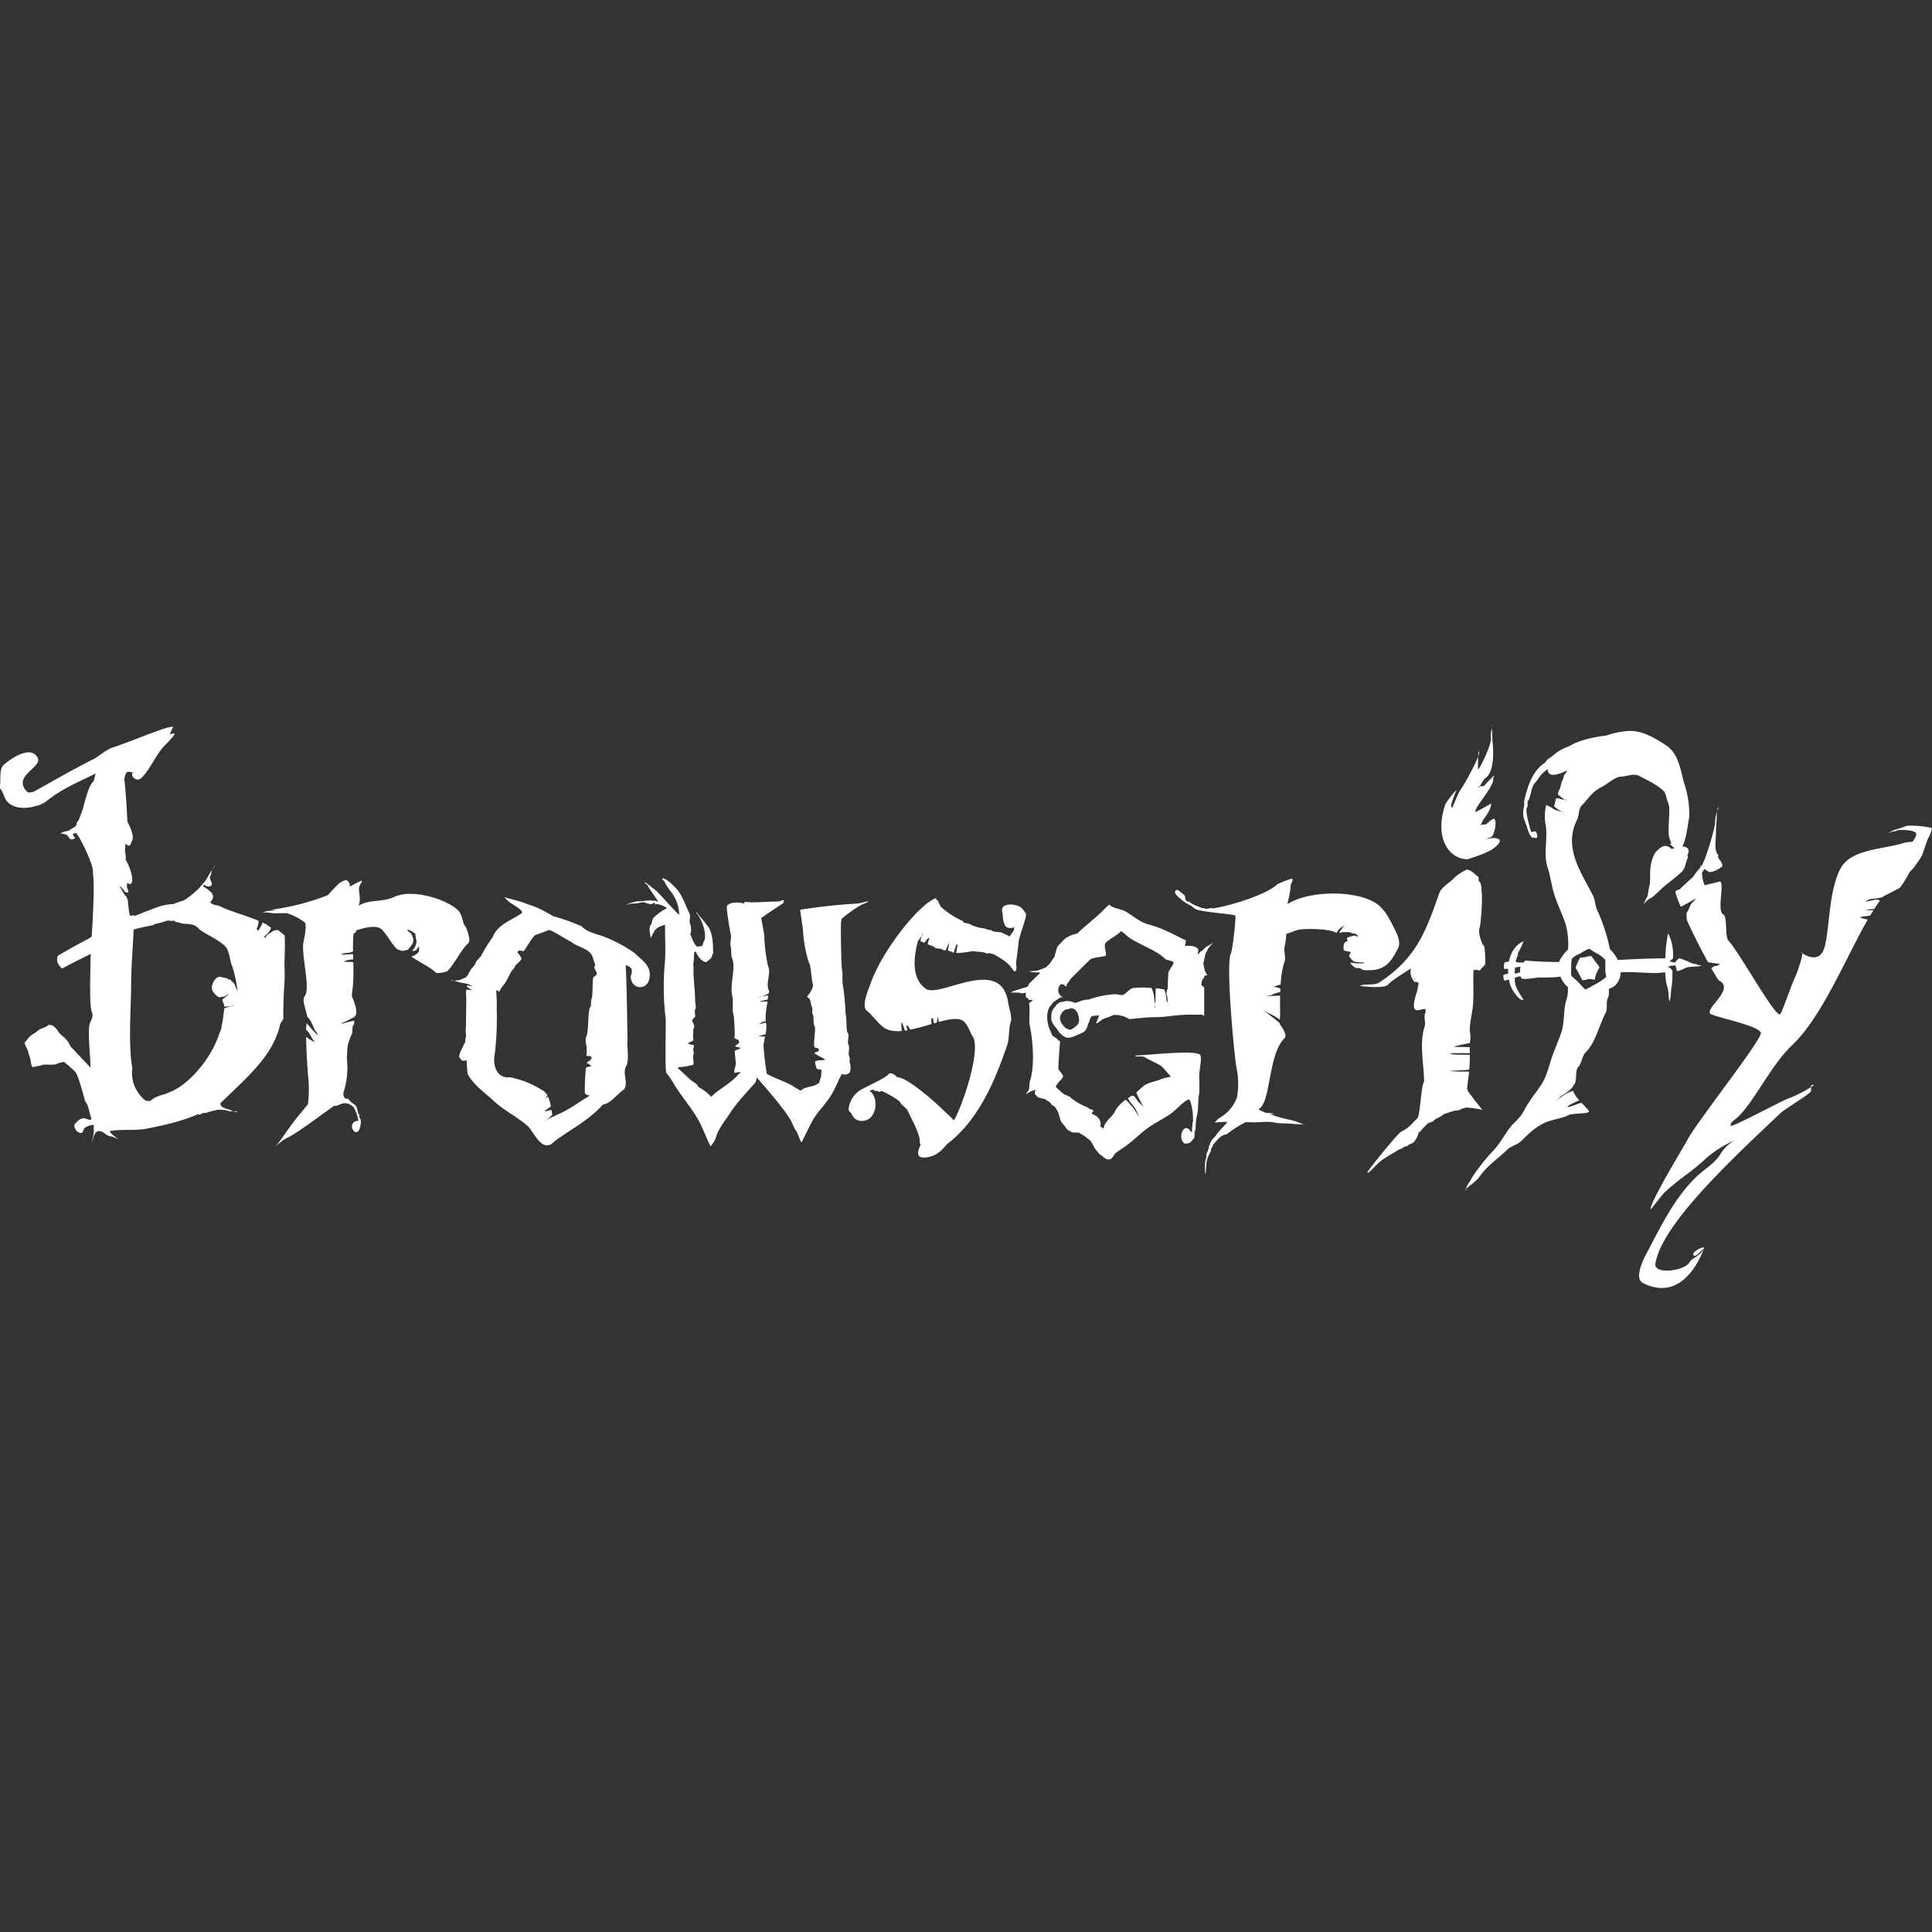 <svg viewBox="0 0 24 24" xmlns="http://www.w3.org/2000/svg">
  <rect x="0" y="0" width="24" height="24" fill="#333333" stroke="none"/>
  <path
    fill-rule="evenodd"
    clip-rule="evenodd"
    d="M5.09 11.104a.463.463 0 00-.198.04c-.123.06-.287.031-.409.092-.118.058-.178.138-.273.202.01-.034.022-.066.033-.1a.41.41 0 01-.038.045c-.014.013-.02.035-.022.061a.639.639 0 000 .087c.002.03.004.061.003.087a.097.097 0 01-.014.044c.207-.098.482-.203.571-.115.074.073.108.162.186.24.012.012.04.017.067.025a.1.1 0 00.041-.008c.007-.004.023 0 .028-.005.017-.016.023-.031.042-.05a.132.132 0 00.028-.074.155.155 0 00-.033-.082c-.006-.006-.041-.031-.041-.037 0-.027.094.04.097.042.006.006-.002.025.005.031.009.01-.002.025.005.037.021.043-.017.112-.038.133-.026.026.032.01.042 0 .01-.009.019-.028.028-.037v-.013c.008 0 .008.07 0 .078a.174.174 0 01-.09.055c.095.07.231.129.301.198.02.02.136-.006.149-.019.088-.087.152-.242.26-.348.034-.033-.027-.192-.037-.202-.041-.041-.033-.143-.093-.202-.107-.106-.379-.207-.6-.205z"
    fill="#fff"
  ></path>
  <path
    fill-rule="evenodd"
    clip-rule="evenodd"
    d="M4.29 10.934a.029.029 0 00-.014.008c-.002.002-.011-.003-.014 0-.014.014-.038.02-.056.036-.047.047-.088.094-.136.143a3.05 3.05 0 01-.7.18l.06.009c-.042.004-.108.002-.129.012a.325.325 0 01-.043.013h.052c.033 0 .067.01.098.01l.153-.002a.73.73 0 01.224.115c.032.027-.007.208-.014.24-.035.152.093.584.012.681-.035.043.02.166.033.25.042.032.08.135.09.158.012.022.04.048.04.071 0 .004-.053-.052-.059-.058-.008-.008-.049-.061-.078-.088a.633.633 0 00-.006.08c.017.019.036.036.045.053a.35.35 0 00.059.091c.02.02-.041-.014-.053-.02-.007-.003-.028-.02-.051-.037.001.188.02.45.028.528.016.163-.007.317-.007.314 0-.004-.08.096-.133.16-.08.096-.174.245-.272.368a.571.571 0 01.148-.115c.12-.053.414-.28.589-.4.038.027.12-.096.24.024a.532.532 0 01.056.165c-.085 0-.1.083-.055.128.023.023.046.012.064-.012.019-.053.037-.123.004-.156-.005-.005.005-.027 0-.032-.03-.03-.017-.088-.053-.123-.012-.012-.064-.04-.077-.069l-.004-.002c-.01-.01-.03-.008-.045-.013-.01-.014-.033-.04-.012-.096a.988.988 0 00.037-.372c-.004-.034 0-.107.009-.191a.762.762 0 01.051-.14c.014-.027-.002-.088.02-.109.01-.011.01-.035.008-.058l-.16.04.01-.009c.007-.007.032-.013.045-.02.044-.021.084-.044.11-.056a.025.025 0 01.004-.007c.04-.04.005-.158-.035-.242a.286.286 0 01.002-.062c.018-.122.017-.246.014-.37l-.022-.002c-.004 0-.082-.004-.101-.001l.035-.018a.547.547 0 01.087-.014l-.002-.066c-.061.005-.154.012-.144.002.015-.015.102-.015.125-.026a.221.221 0 01.018-.007 2.18 2.18 0 01.007-.222l.025-.014a.096.096 0 00.01-.045 1.068 1.068 0 00-.011-.086.648.648 0 01-.01-.086c0-.027.004-.05.016-.064a.402.402 0 00.034-.047l.011-.05c.014-.059-.022-.145 0-.202.003-.009.032-.05.03-.058 0-.003-.003-.004-.007-.004-.024.004-.097.046-.146.073.011-.038-.025-.089-.055-.082zm-.052 1.785c-.005.005-.01.008-.01.003l.01-.003z"
    fill="#fff"
  ></path>
  <path
    fill-rule="evenodd"
    clip-rule="evenodd"
    d="M2.151 9.027a.543.543 0 00-.104.021c-.225.075-.433.167-.65.239-.082.027-.178.115-.241.146-.262.13-.496.27-.74.403-.034.009-.065.013-.077.001-.198-.195.19-.305.13-.422-.093-.182-.387.05-.428.091-.039.039-.037.126-.037.202 0 .015-.01.083 0 .092.043.043.041.114.093.165.09.09.256.083.37.039l.003.005a.774.774 0 00.091-.044c.211-.171.401-.244.65-.367.066-.032.343-.206.41-.238.087-.044.22-.067.352-.092a.183.183 0 01.094-.047c.028-.065.055-.13.084-.194zm.354 1.975c-.128.134-.266.224-.365.248l.008.004c-.087.02-.168.043-.213.087-.008.009-.043-.005-.055 0-.228.113-.547.082-.705.239-.098.096.642-.092.65-.092a.818.818 0 00.259-.055c.027-.014.099 0 .13 0 .208 0 .325.07.52.165.06.03.077.094.112.128.068.068.15.132.204.239.016.032-.008.158.019.184.168.166-.15.954-.26 1.064-.13.128-.276.254-.39.366-.05.05-.132.058-.186.11-.027.027-.105.016-.149.038-.148.073-.293.07-.446.147a.672.672 0 01-.22.031l-.198-.042c-.06.037.047-.031-.022.01-.02.012-.045.041-.074.041-.013 0-.089-.032-.098-.023-.01.009-.036.012-.047.023l-.042.04c-.038.039.015.12.07.12.026 0 .03-.048.042-.06a.196.196 0 01.12-.04c.002 0-.004.006-.004.008v.046a.457.457 0 01-.01.101c-.006.012-.002.03-.008.041-.003.005-.01.014-.005.014.017 0 .014-.133.088-.133.048 0 .072.036.111.055.02.01.046.01.066.019.012.006.025.008.037.014l.023.014c0-.015-.08-.05-.105-.101.149-.03.312-.002.463-.032.248-.049.478-.101.711-.214a.034.034 0 00.008.02c.006.006.054-.019.06-.022a.42.42 0 01.247 0s.025 0 .048.002a.187.187 0 01-.034-.016c-.007-.006-.087-.02-.112-.046a.071.071 0 01-.016-.038c.455-.446.886-.765.74-1.484-.039-.194-.075-.404-.186-.569-.184-.272-.552-.217-.678-.322-.025-.005-.051-.01-.061-.023h-.004l.002-.002a.022.022 0 01-.002-.01c0-.086.248-.137-.043-.294zm.394 2.803c.02.008.043.014.05.008.004-.005-.023-.007-.05-.008z"
    fill="#fff"
  ></path>
  <path
    fill-rule="evenodd"
    clip-rule="evenodd"
    d="M2.156 9.112c-.03-.002-.105.043-.134.043-.102 0-.741.317-.8.376-.033.032-.046.161-.066.181-.058.057-.09.204-.128.341-.025.062-.042.132-.07.159-.009.01-.004.037-.012.045-.025.024-.068.041-.086.059-.006.006-.056.011-.072.02a.448.448 0 01-.042.017.223.223 0 01.049.008c.01.005.03.004.039.013.012.012.03.052.046.052.125 0-.043-.07.066-.077.042.043.172.304.203.433v.004c.003.014.004.03.006.045 0 .03.003.056.006.08.015.322-.037.858-.037 1.047 0 .126-.018.55.02.623.016.033-.007.086-.02.11-.065.13.056.7-.03.818.016.023.029.05.049.07.008.008.076.258.113.393.16-.002.323 0 .412-.043.094-.047.205-.075.289-.117.018-.009.098-.047.142-.062-.06-.008-.198-.055-.208-.055a.28.28 0 01-.09-.018l.01-.003a.434.434 0 01-.167-.405c-.054-.3-.015-.766-.015-1.03 0-.281.033-.575.037-.872-.023.007-.045.012-.05.006-.014-.013-.02-.125-.029-.194-.01-.021-.016-.038-.018-.04a.355.355 0 01-.059-.09c-.001-.004-.025-.04-.02-.04.013 0 .056.062.066.072a.02.02 0 00.008.005h.001a.083.083 0 00.024.002c.018-.018-.013-.06-.013-.065 0-.015.002-.035.004-.057.02.015.037.023.048.011.05-.048-.04-.266-.065-.292-.004-.004 0-.032 0-.039a.26.26 0 00-.01-.062c0-.039.003-.076.008-.107.01.011.021.023.028.027.03.015.044-.048.053-.065.023-.047-.013-.142-.06-.233a9.81 9.81 0 00-.037-.533v-.001c.006-.029.013-.059.03-.076.02-.019.053 0 .08 0-.047.029.035.133.105.065.11-.11.183-.298.289-.403.01-.01.13-.131.118-.142a.016.016 0 00-.01-.004zM2.1 13.75c.016.003.028.002.028-.003s-.011-.002-.028.003zM.746 10.353c-.002 0-.004 0-.004.002l.004-.002z"
    fill="#fff"
  ></path>
  <path
    fill-rule="evenodd"
    clip-rule="evenodd"
    d="M.614 12.728c-.01.002-.036.024-.043.027-.034.016-.08.027-.105.051-.028.029-.066.04-.098.072-.022.021-.037.05-.06.071-.008.008.027.078.033.091.014.026.013.058.027.084.012.025.018.116.033.13.013.014.006 0 .013-.006.003-.003.012.014.02.006.016-.016.053-.007.078-.02.045-.022.149.005.197-.019a.316.316 0 01.087-.024l.006.005v.002l.013.01a1.363 1.363 0 01.118.105c.046.045.119.365.13.377.047.046.05.196.093.238.024.024.035.053.055.074.026.025.071.033.093.055.028.027.174-.144.196-.166.009-.009.022-.041.027-.045.015-.008.039-.004.046-.019.002-.003-.001-.006-.007-.007l-.234-.24c-.044 0-.088-.198-.13-.24-.125-.123-.214-.226-.32-.333-.02-.034-.035-.071-.068-.103-.03-.03-.076-.06-.098-.104-.005-.01-.063-.07-.082-.066l-.004.001-.003.004a.14.14 0 00-.01-.01l-.003-.001z"
    fill="#fff"
  ></path>
  <path
    fill-rule="evenodd"
    clip-rule="evenodd"
    d="M2.676 10.75c-.005.006-.019.022-.02.026l-.011.018.015-.018c.005-.005.012-.019.016-.027zm-.031.044c-.048.057-.075.136-.124.184-.038.037-.068.088-.046.11l.032-.022c-.009-.017.005-.035.014-.051.005-.01.018-.039.018-.028 0 .018.06.038.084.014.032-.032-.033-.073-.01-.12a.12.12 0 00.014-.045c0-.013.009-.028.018-.042zm-.296.378a.904.904 0 00-.194.058.73.73 0 00-.174.03c-.225.079-.433.176-.65.25-.082.03-.178.123-.241.156a8.4 8.4 0 00-.37.206.109.109 0 00.002.098c.016.03.033.05.052.061.115-.065.234-.12.372-.192.065-.034.343-.217.409-.251.087-.046.221-.07.352-.097.04-.04.097-.056.162-.056a.47.47 0 01.063.005c.016-.004.03-.005.035 0l.009.01c.03.006.059.013.089.023.067.006.146.003.19.05.077.079.25.137.342.232.058.06.055.182.092.26a1.75 1.75 0 01.063.303c-.012-.025-.034-.089-.046-.102l-.042-.043c-.008-.007-.022-.005-.032-.007a.01.01 0 00-.002-.005c-.015-.016-.033-.008-.05-.017-.006-.004-.016 0-.022-.003-.067-.035-.128.073-.128.133 0 .034.056.106.1.117.01-.01.047-.007.06-.013.017-.009.04-.028.052-.028.002 0-.025.02-.042.037l-.04.03c.002.01.005.02.01.026.003.002-.001.012 0 .014.012.012.016.03.017.049.023 0 .049-.005.064-.005.024 0 .05-.015.05-.01 0 .007-.06.016-.07.02l-.045.014-.006.055h-.002c-.004.06-.014.12-.028.177v.021l-.026.063c-.13.39-.461.69-.65.737l.008.005c-.086.021-.168.046-.212.092-.009.009-.044-.006-.055 0-.229.119-.548.086-.706.251-.098.102.642-.096.65-.096a.783.783 0 00.26-.059c.027-.014.098 0 .13 0a.73.73 0 01.331.078.136.136 0 01.055-.024c.018 0 .17-.044.233-.053-.02-.007-.043-.021-.046-.039-.079-.018-.145-.038-.183-.078l-.002-.002a.083.083 0 01-.016-.013c-.002-.002-.039.002-.039 0 0-.01.193-.16.223-.191.048-.05.096-.06.145-.11.082-.085.207-.202.289-.287.002.003.172-.137.183-.15a.742.742 0 01.1-.083l.001-.001a.407.407 0 01.07-.12.166.166 0 00.028-.047l-.002-.022c0-.113.004-.22.008-.326a1.94 1.94 0 00.006-.314c.002-.064.013-.357 0-.371-.02-.02-.046-.034-.066-.055-.007-.007-.018-.01-.031-.01-.023.006-.045.011-.048.015-.017.016-.045.025-.066.045-.015.015-.03.044-.052.065-.02.02-.033.04-.053.058 0 0-.02.033-.02.026 0-.002.018-.023.02-.026.015-.014.013-.051.027-.065.04-.04.1-.08.123-.144a.363.363 0 00-.108-.068c0 .007 0 .014-.002.018a.898.898 0 01-.079.13.087.087 0 00-.012.029l-.001.01c0 .002-.003.005-.006.008-.002.007-.004.01-.007.01-.005 0 .002-.004.007-.01a.229.229 0 00.007-.018c0-.018.004-.048.019-.062.004-.004-.003-.02 0-.026.009-.018.033-.089.026-.104l-.003-.008c-.153-.063-.367-.123-.463-.173-.041-.022-.093-.015-.119-.042-.051-.053-.213.032-.277-.05zM6.27 11.147c.048.08.222.137.215.194-.126.091-.304.14-.365.301a1.838 1.838 0 00-.143.232.632.632 0 01-.044.049c-.012.012-.025.04-.032.055a.237.237 0 01-.037.046c-.023.023-.046.087-.07.11l-.003.005-.071.032c-.023.011-.048.003-.07.014h-.008c.01.004.102.027.11.027a.237.237 0 01.097.029l.029.013a2.234 2.234 0 01-.076-.014l-.003.014c.015.015.037.028.05.04.002.002.02.002.02.005 0 .006-.013 0-.02 0a.725.725 0 01-.056-.006.517.517 0 000 .115l-.005.353c-.006.023-.003.05 0 .077v.05a.081.081 0 01-.008.021c-.004.01.004.024 0 .032l-.051.105c-.006.013-.036.076-.019.093.008.007.017.025.024.032.005.005.024.005.032.005.01 0 .02-.003.03-.006.003.056.007.113.013.17.073.139.213.232.325.337.133.123.299.2.431.32.083.097.18.334.322.181.203-.149.432-.264.603-.457.098-.013.174-.13.262-.188.061-.086-.03-.205.031-.295.035-.102.003-.218.012-.324-.005-.309-.008-.617-.022-.925.085.03.088.06.062.14.005.174.222.181.235.004.02-.144-.107-.21-.188-.295a1.783 1.783 0 00-.356-.193c-.102-.043-.221-.056-.304-.14a2.494 2.494 0 00-.349-.123c-.102-.06-.2-.115-.314-.147-.093-.04-.192-.06-.288-.088zm.558.406c.09.037.175.101.264.145.09.077.25.079.278.216a.9.9 0 01.025.08l-.008.008c-.017.017.026.065.026.091 0 .027-.026.032-.04.045-.017.018-.005.232-.025.273-.01.018-.001.085-.014.097-.036.037-.016.3-.052.37-.019.037.006.112.006.15v.064c0 .007-.007.018-.006.02.011.01.048.001.059.012.034.034-.057.073-.053.078.002.002.06.036.06.04 0 .002-.061.014-.066.019-.01.01-.025.312-.013.324a.088.088 0 00.061.023c-.135.081-.265.18-.41.24l-.003.001c-.028.018-.068.03-.092.042-.014.006-.053.037-.061.037-.002 0 .022-.013.033-.024.006-.006.04-.031.064-.057a1.068 1.068 0 01-.01-.058c-.035.003-.082.023-.082.015s.048-.04.074-.058a.468.468 0 00-.035-.122c-.013.006-.027.012-.04.023a.355.355 0 01.029-.031l.005-.005a.174.174 0 00-.078-.075 1.133 1.133 0 00-.39-.154c-.163.019-.217-.147-.188-.29.024-.191.03-.384.024-.577.006-.07-.006-.145-.004-.215.005.003.018.005.023.009l.009.014s.041-.07.046-.074c.064-.064.078-.16.14-.22.011-.011.012-.03.023-.041.018-.018.07-.06.07-.078 0-.016-.03-.057-.049-.079l.014-.023h.002c.021 0 .038 0 .056.01.007.003.076-.11.092-.134l.047-.063c.055-.023.113-.04.165-.063l.024-.005zm-1.214.623c-.004 0-.008.001-.01.004-.005.004.026.001.036.005-.008-.003-.018-.008-.026-.008zm1.154 1.472c-.002.003-.01.018-.013.018l.013-.018z"
    fill="#fff"
  ></path>
  <path
    fill-rule="evenodd"
    clip-rule="evenodd"
    d="M8.236 10.908a.08.08 0 01-.011.013l.009.01c.006.007.026.02.026.033 0 .008.061.1.072.11a.487.487 0 01.106.288l-.03-.023c0-.002-.002-.004-.003-.005-.084-.083-.171-.188-.256-.272-.015-.015-.04-.027-.06-.046a.854.854 0 00-.078-.058c-.016.015.04.03.04.052 0 .01.127.185.124.188-.008.008-.019-.006-.02-.007l-.029-.001c-.003-.001-.007-.002-.009 0h-.015c-.009-.002-.017-.005-.026-.005-.027 0-.054.004-.083.008h-.025l.01.002a.407.407 0 01-.046.003h-.01.003l.009-.003-.035.003-.006.005a.195.195 0 00-.057.014.099.099 0 00-.022.007l-.04.02c0-.002.033-.01.07-.02a.44.44 0 00.12-.013c.039-.02.103.04.145.013a.044.044 0 00.01-.01l.02.006a.027.027 0 00-.004.01c0 .011.022 0 .033 0 .008 0 .025.01.032.008a.416.416 0 01.088.043l-.006.003-.003-.001v.002a.668.668 0 00-.16.116c-.021.021-.019.074-.036.091-.031.03 0 .141 0 .161l.047-.088c.017-.034.072-.063.132-.077-.003.157.01.318-.003.472-.02.226-.019.467.01.69.006.054-.013.655.01.68a.834.834 0 01.082.118c.114.195.27.351.363.563l.074.17c.003.006.026.049.029.06.007-.011.05-.058.064-.103.035-.122.11-.206.176-.308.091-.14.224-.277.307-.372.018-.02.022-.046.028-.072.094.11.192.219.284.336.01.017.025.035.04.053l.002.001c.028.038.056.078.082.118.032.049.05.12.084.159.014.016.05.138.064.138.002 0 .109-.232.159-.309.065-.1.153-.182.213-.286.052-.088.09-.189.128-.255.03.014.068.01.094-.015.017-.018.018-.095.006-.117-.011-.024.006-.054-.006-.078-.023-.045.01-.11-.013-.156-.015-.028.013-.123-.007-.143-.025-.024-.009-.176-.028-.24l-.002-.057-.001-.007a2.491 2.491 0 00-.031-.292c-.011-.063.003-.129-.01-.19-.01-.042-.02-.571-.01-.606a.508.508 0 00.007-.028c.084-.072.192-.146.254-.177.014-.006.074-.027.074-.036 0-.011-.094.027-.167.027a7.355 7.355 0 00-.678.075c-.003.004.037.244.037.276 0 .087.042.31.074.383.028.063.025.19.047.266.002.008 0 .023-.002.038a.333.333 0 01-.07.114c-.002.003.025.025.027.026.018.019.018.076.033.104.013.026-.005.08.013.097.01.01.003.127.02.143.02.02-.02.222 0 .26.007.015.041.004.052.026.007.013-.015.024-.007.032h-.02c-.001.002-.032.013-.026.02.013.012.132.07.132.077 0 .01-.113.003-.125.026a.284.284 0 00.02.085c.01.01.035.01.064.016-.009.017-.006.077-.012.094a.986.986 0 00-.02.066.242.242 0 01-.07.038c-.052.015-.125.022-.158.06-.005.005-.09-.051-.105-.06-.102-.057-.216-.092-.314-.146l-.005-.004a4.508 4.508 0 01-.041-.35 2.23 2.23 0 01.02-.113.366.366 0 01-.023.002l-.053-.005c-.002.002-.003.002-.003 0h.003l.006-.004c.015-.007.035-.006.05-.014.007-.003.017-.002.025-.002l.004-.021c.007-.031.007-.065.008-.098a.151.151 0 01-.007-.03.455.455 0 00-.052.014c-.006.002-.015 0-.023-.001-.006.005-.014.01-.014.005 0-.006.006-.006.014-.005l.004-.004a.17.17 0 01.068-.025.85.85 0 01.015-.19h-.008l.009-.008.007-.05c-.028.004-.063.003-.086.003l-.005-.002a.031.031 0 01.005-.003c.012-.006.03-.003.042-.01a.25.25 0 01.047-.01.547.547 0 00.004-.052l-.073.011c-.02.008-.041.013-.039.01a.13.13 0 01.039-.01l.008-.003c.02-.01.051-.018.07-.03.006-.012.012-.024.005-.04-.043-.082.032-.22-.01-.302a2.038 2.038 0 01-.046-.358c0-.054-.042-.234-.037-.238.016-.016.186-.13.269-.183.007-.016.012-.031.009-.035-.003-.003-.007-.004-.013-.004-.017.002-.042.016-.052.016-.112 0-.228.01-.344.01-.013 0-.075-.01-.083 0l.001.015c-.128-.03-.2-.001-.215.035-.01.022.037.306.047.34.014.048-.014.112 0 .16.011.04.002.111.018.148.048.11-.03.322 0 .46.02.09-.006.167.019.251l.002.01c.006.068.011.167.011.198v.052c0 .007-.011.008-.007.013.015.014.039.02.056.031l.008.029c-.015.02-.054.04-.05.044.012.012.037.013.057.017l.002.016c-.025.008-.066.02-.066.031 0 .02.018.165.013.17a.489.489 0 00-.02.09c0 .017.035 0 .053 0 .006 0 .02 0 .032.002a.24.24 0 00-.038.032c-.079.09-.184.15-.282.225-.01.008-.05.048-.053.045a.542.542 0 00-.144-.113c-.019-.01-.028-.041-.046-.052-.078-.044-.141-.122-.213-.18a.138.138 0 01-.009-.017l.02-.005a.837.837 0 00.168-.028c.021-.02-.009-.099.007-.13.01-.02-.01-.057 0-.077.003-.007.008-.04 0-.04a.245.245 0 01-.072-.019c-.003-.003.08-.039.072-.039-.005 0-.009-.14.006-.155.013-.013-.015-.074-.02-.078-.016-.016.03-.055.034-.059.006-.006-.014-.083.006-.103.008-.008-.006-.079-.006-.098 0-.125-.02-.25-.02-.363v-.068c-.008-.025.006-.07.006-.088 0-.024-.003-.074.007-.084.003-.003.01-.005.016-.005a.33.33 0 00.056.09c.005.004.059.058.086.032.015-.016.032-.026.046-.04.01-.01.015-.047.026-.057.004-.004 0-.033 0-.04 0-.109-.012-.251-.079-.317l-.002-.002-.001-.002c-.033-.053-.085-.098-.113-.143a.078.078 0 00-.008-.011c-.001.006-.003.012 0 .015.054.054.135.257.091.344-.027.053-.002.065-.066.065-.007 0-.016.009-.026 0-.039-.039-.056-.098-.081-.154l.002-.002c.015-.014.011-.095 0-.117-.023-.046.012-.094-.013-.142-.05-.099-.088-.23-.17-.312-.038-.037-.082-.086-.132-.11a.71.71 0 00-.024-.01zm-.302.287l.032-.001a.17.17 0 00-.014-.001.071.071 0 00-.018.002zM9.44 12.44h.002c-.002.002-.003.004-.003.002v-.002zm-.614 1.803v-.001zM11.635 11.154c-.205.06-.68.653-.824 1.074-.017.05-.117.271-.043.327.063.047.131.15.205.205.06.045.14.055.23.047-.005-.047-.011-.104 0-.104.006 0 .022.053.039.1l.032-.005c-.01-.026-.017-.052-.006-.063.003-.003.022.026.04.056.088-.018.177-.044.263-.07-.002-.038-.005-.077.012-.077.01 0 .014.048.018.069l.036-.011c.004-.019.011-.077.012-.077.004 0-.002.009 0 .013.007.014.01.036.012.057.132-.036.245-.056.305-.012.055.041.09.152.115.188.12.173-.153.943-.237 1.053-.025.033-.169.276-.203.329.024-.01.075-.007.099-.024.11-.074.23-.198.31-.303.211-.275.344-.599.46-.938.033-.093.015-.204.047-.298.018-.052-.024-.173-.032-.229-.085-.608-.857-.051-1.028-.18-.242-.18-.101-.59-.025-.813.04-.115.065-.152.163-.314zm.006 3.099c-.01.004-.015.01-.014.021l.014-.021z"
    fill="#fff"
  ></path>
  <path
    fill-rule="evenodd"
    clip-rule="evenodd"
    d="M11.073 13.376c-.002 0-.004 0-.006.002-.075.036-.136.13-.21.165-.03.014.08.006.104.014.035.012.205.103.224.14.016.035.07.062.088.096l.07.142c.02.04.071.15.08.211.003.024.001.052.009.067a.013.013 0 00.006.007c-.034.069-.078.178.074.157.182-.024.258-.182.344-.294.011-.015-.012-.028-.014-.03a.058.058 0 01-.012-.013c.034-.013.077-.033.065-.057-.034-.068-.133-.148-.191-.206-.06-.06-.475-.438-.575-.39-.013.007-.04-.011-.056-.011z"
    fill="#fff"
  ></path>
  <path
    fill-rule="evenodd"
    clip-rule="evenodd"
    d="M11.055 13.333c-.005 0-.01.002-.012.005-.043.056-.199.117-.302.176l-.004.003a.31.31 0 00-.195.26c-.002.027.033.05.037.06.023.055.063.084.114.087.2.014.237-.288.107-.375.038-.013.076-.02.095-.005.002.002.03.032.043.015.028-.036.266-.083.279-.1.008-.01-.104-.111-.12-.117-.004-.001-.026-.01-.042-.01zM11.632 11.175c-.05-.005-.197.21-.224.254l-.018.132c-.045.024-.084.012-.125.013-.005 0 .066.052.074.06a.308.308 0 00.076.049.104.104 0 01.03-.05c.007-.007.009-.04.02-.04.004 0-.033.059-.03.099l.047.02c.02-.02.04-.06.062-.06.008 0-.018.045-.02.078.027.01.053.02.076.031l.002.001a.019.019 0 00.003.004c.025.025.082.01.104.031.007.008.026.007.043.007a.1.1 0 01.008-.029c.01-.019.02-.04.02-.058l.002-.005c0-.005 0-.008.005-.008l-.005.008c.001.01.009.029.005.037a.16.16 0 00-.01.058.024.024 0 01.01.005c.007.008.027.003.035.011.006.006.014.01.025.012.013-.044.031-.105.045-.105.009 0-.007.056-.015.108.055.003.138-.012.215-.023.053.012.114.005.159.027.014.007.037-.006.05 0a.154.154 0 00.038.01c.076.04.144.082.202.139.004.004.057.081.066.077.037-.018.01-.106.01-.139 0-.029.005-.062-.014-.08a.129.129 0 00-.033-.023.104.104 0 01.006-.034 1.32 1.32 0 00.037-.117c-.006-.006-.02-.005-.025-.01-.033-.033-.09-.052-.14-.077-.035-.017-.106-.005-.13-.03-.005-.005-.022-.006-.041-.007a.227.227 0 00-.067-.02.465.465 0 01-.15-.045c-.014-.014-.083-.02-.088-.025-.005-.005-.008-.013-.012-.02a1.003 1.003 0 01-.266-.171c-.023-.021-.032-.071-.053-.09a.015.015 0 00-.009-.005z"
    fill="#fff"
  ></path>
  <path
    fill-rule="evenodd"
    clip-rule="evenodd"
    d="M12.393 11.707c-.001.015-.019.044-.003.045.015.001-.001-.06.003-.045.013.048.004.072.011.101.005.019.039.03.044.049.003.01.038.015.044.025.02.031.096.076.104.108.002.007.01.025.013.019.012-.02.04-.248.043-.295.005-.079.104-.32.093-.36-.005-.018-.024-.035-.038-.057-.051-.078-.289-.093-.257.029.013.048 0 .117.04.176.031.048.13.017.115.008-.01-.005-.01.021-.007.031.003.012-.035.06-.042.071-.027.047-.044.105-.053.11-.012.008-.033.03-.021.036l-.09-.051zM13.782 11.24c-.014 0-.07.06-.091.081-.1.098-.21.18-.31.276a.39.39 0 00-.153.065c-.027.026-.055.058-.084.087-.02.02-.04.135-.051.147-.018.018-.038.06-.06.082l-.042.04c-.003 0-.006.003-.01.004-.04.013-.087.039-.128.039l-.075.006c0 .003.031.004.036.006.014.008.07.003.11.01l-.137.134a.135.135 0 00-.017.036.171.171 0 01-.041.015s-.112.034-.115.036a.011.011 0 01-.007 0c-.015.006-.026.013-.04.02-.003.001-.012-.002-.012.002 0 .005.058.004.065.004.023 0 .05 0 .07.01a.5.5 0 00.055-.008.113.113 0 000 .05c.01.018.022.024.037.023a.092.092 0 00-.007.011v.005c.005.002.027 0 .032 0h.027c.002 0 .006-.003.006 0 0 .002-.008.001-.01.003-.012.013-.03.024-.047.038.018.092-.007.194.011.285.038.189.062.498 0 .682-.008.024-.004.106-.021.123 0 0-.03.032-.021.04.018-.02.096-.059.12-.05-.015.01-.024.024-.015.04 0 .002-.002.008 0 .01.014.014.022.03.046.042.013.006.08.017.088.025.016.017.04.023.06.043l.012.02c.012.01.038.018.046.035.008.014.023.034.033.055.015.029.028.115.05.136.027.027.05.066.072.088.011.011.035.015.046.026.008.008.056.007.094.008.018.016.052.031.07.044.02.012.035.03.056.043.024.016.054.078.067.103.003.006.061.078.062.078.015.008.03.019.042.03.01.01.056.044.076.034.008-.004.024-.004.028-.009a.346.346 0 00.047-.063c.027-.024.074-.053.106-.075.103-.068.192-.163.289-.235.088-.064.187-.112.278-.172.078-.051.156-.149.227-.184l.017-.007a.138.138 0 01.016.017.75.75 0 01.035.226c0 .011.003.032-.003.038-.007.006.002.027-.004.033-.005.005.002.021-.003.026-.004.004 0 .062-.007.068-.008.008-.045-.089-.098-.036-.04.04-.043.126 0 .169.014.014.026.006.043.006.046 0 .068-.051.088-.071.006-.006-.002-.026.003-.032.007-.007-.006-.033 0-.04.012-.01.014-.051.014-.07 0-.025.006-.11.016-.13a.044.044 0 00.003-.023c.002 0 .01-.048.01-.055 0-.052.006-.108.007-.163.017-.033.008-.23.008-.252 0-.076.04-.236.01-.265-.066-.064-.657.006-.808.01l.012.011h.074c.005 0 .015.001.028.004h.001c.044.033.193.095.218.12.04.039.07.082.105.116a.03.03 0 01.007.01c0 .001 0 .002-.002.002a.71.71 0 00-.117.029c-.047.023-.124.034-.185.064-.04.02-.085.068-.124.103.028.073.09.182.093.182 0 0-.033-.034-.066-.065-.017-.018-.039-.062-.059-.072a.154.154 0 00-.022-.007.516.516 0 00-.051.033.376.376 0 01.008.013c.024.047.066.08.092.13.047.093.06.116-.013.007-.014-.02-.02-.034-.04-.052-.016-.016-.029-.036-.046-.052l-.028-.028a.458.458 0 00-.12.12.394.394 0 01-.061.092.393.393 0 00-.083.105.062.062 0 00-.006.029l-.011.01-.035-.025c-.001-.003-.002-.007 0-.011.012-.023-.004-.072-.018-.085-.002-.003-.01-.008-.011-.012-.014-.026-.06-.035-.077-.053-.003-.002.014-.021.016-.025a.07.07 0 01.007-.012.24.24 0 01-.03-.013c-.004-.002-.01-.001-.014-.002-.013-.005-.019-.016-.03-.021-.018-.01-.038-.016-.056-.025a.667.667 0 01-.163-.106c-.006-.006-.022-.008-.027-.014a.138.138 0 00-.04-.015 1.347 1.347 0 01-.11-.096l.006-.015c.022-.044.064-.072.084-.11.009-.018-.04-.066-.056-.096-.006-.012 0-.042 0-.055 0-.03.014-.248.021-.29-.013-.002-.032-.023-.04-.031-.016-.016-.038-.023-.056-.042-.01-.01-.014-.033-.023-.05-.06-.118-.056-.274.01-.33l.006-.01c.016-.033.06-.047.082-.069.004-.004.018-.005.023-.01.009-.008.047-.003.046-.003-.035 0-.072-.048-.072-.084 0-.037.01-.058.032-.081.018.001.035.003.04.009.002.001.024.023.028.019.006-.006.003-.026.01-.033.017-.017.037-.055.055-.073l.232-.23c.025-.023.18-.035.191-.045.021-.021-.034-.127.004-.165.042-.042.128-.081.186-.138l.004-.003a.346.346 0 01.051.04c.111.11.37.18.495.304.022.022.078.017.103.042.011.01-.05.099-.062.122a2.382 2.382 0 00-.008.21H14.5c-.007.03-.014.063-.008.074.014.029.013.064.013.097-.007-.01-.014-.021-.014-.032a.382.382 0 00-.03-.136.13.13 0 01-.04-.003.39.39 0 00-.062-.008c-.005.014-.002.132-.01.201.002.014.003.027-.002.037 0 0-.014.021-.006.006a.15.15 0 00.009-.043c-.003-.02-.01-.041-.01-.054a.424.424 0 00-.035-.151 1.077 1.077 0 00-.242.003c-.044.022-.071.063-.112.083-.017.008-.073-.009-.096-.009a1.18 1.18 0 00-.336.069c-.056-.008-.118.03-.162.04a.283.283 0 00-.101-.024.108.108 0 00-.045.01c-.026 0-.049.004-.059.014-.007.007-.024.018-.03.023a.039.039 0 00-.006.012l.002.003a.157.157 0 00-.048.064.283.283 0 00-.01.091c0 .057.046.096.075.138a.257.257 0 00.102.096c.03.015.097-.006.12-.018.029-.014.061-.026.093-.041.042-.021.055-.066.067-.107.015-.022.024-.07.027-.072l.02-.026c.042-.005.077-.008.09-.008-.015.046-.04.095-.037.098.006.006.06-.036.065-.04.02-.02.093-.035.13-.055a.059.059 0 00.016-.005c.012-.006.03-.003.043-.003h.023l.072.018.064.033c.12-.012.237-.025.33-.025.134 0 .257-.03.393-.03h.175c.011 0 .031.02.031.01v-.348l-.024-.022c-.014-.006-.01-.003-.01-.022 0-.037.015-.06.034-.08v-.015a.048.048 0 01.009-.006c.008-.004.024-.005.03-.01.002-.002-.017-.02-.017-.026 0-.007-.01-.019-.013-.022a1.899 1.899 0 01-.02-.104c.015-.03.02-.118.04-.136.01-.012.015-.038.026-.049.015-.015.027-.034.042-.049.002 0 .013-.008.013-.01 0-.005-.05.027-.056.03a.245.245 0 00-.075.06.095.095 0 00-.025.016c-.001 0-.03.038-.032.037-.003-.003.01-.063 0-.073-.04-.04-.096-.037-.159-.037-.004 0 .007-.03.01-.067l-.031-.014c-.142-.07-.28-.146-.433-.184-.093-.023-.191-.101-.269-.152-.066-.044-.164-.041-.216-.092h-.001zm-.197 2.554h.002c0-.002 0-.001-.002 0zm.92-1.335a.16.16 0 01.006.01v.006c.004.007.006.014 0 .014v-.014a.072.072 0 01-.005-.016zm-1.197.066c.084-.003.122.161.077.205-.014.014-.079.072-.102.06-.015-.007-.037-.01-.05-.023-.037-.036-.087-.1-.056-.16.03-.06.063-.071.092-.069a.084.084 0 01.039-.013z"
    fill="#fff"
  ></path>
  <path
    fill-rule="evenodd"
    clip-rule="evenodd"
    d="M16.05 10.914a.984.984 0 00-.185.073c-.114.113-.533.255-.796.298h-.003c-.015-.015-.073.014-.102 0-.014-.007-.029-.002-.042-.008-.045-.023-.105-.035-.14-.07-.01-.01-.033-.005-.046-.018-.019-.019-.008-.053-.023-.068-.018-.018-.04-.032-.06-.051-.01-.01-.042-.024-.052-.004-.02.04.045.08.07.105.027.026.064.05.103.069.022.01.047.03.06.041a.027.027 0 00.012.007c.039.041.48.066.498.085.008.007 0 .062 0 .073 0 .05-.035.364-.055.404-.064.126.044 1.284.074 1.43.022.109.024.23.004.348a.469.469 0 01-.2.248c-.038.02-.067.058-.079.07.025-.006.126-.01.139-.01h.02a.476.476 0 01-.051.06.951.951 0 00-.106.128l-.029.028c-.015.015-.016.035-.028.046-.002.002.001.01 0 .013a1.29 1.29 0 00-.023.042.135.135 0 00.013-.015c-.01.027-.016.056-.03.084-.01.018-.004.045-.01.064-.017.049-.015.102-.015.157 0 .009.005.034.01.04l.003.002c-.007-.016.006-.12.006-.139a.37.37 0 01.046-.129c.013-.013.004-.044.02-.06.012-.012.012-.034.027-.05.044-.043.078-.106.16-.117a1.31 1.31 0 01.235-.15l.113.002c.072 0 .16-.014.23 0a.711.711 0 00.131.013c.014 0 .194.01.255.016a.355.355 0 01-.032-.01.658.658 0 00-.157-.052 2.06 2.06 0 01-.244-.069.167.167 0 00.057-.005.395.395 0 00-.095-.009.796.796 0 01-.066-.027l-.032-.018a.373.373 0 00.025-.023c.127-.126.1-.667.297-.862.042-.041-.048-.159-.055-.166-.003-.003-.005-.01-.005-.02-.052-.048-.204-.159-.204-.163 0-.003.027.02.053.032.051.026.112.053.144.085h.008l.004-.044c0-.074-.002-.162 0-.252-.036 0-.074.004-.097.004-.033 0-.066.007-.066.006 0-.01.04-.01.046-.013a.462.462 0 01.12-.043v-.04h-.002c-.023-.012-.037-.02-.065-.02-.038 0 .02-.019.07-.032.007-.104.022-.206.05-.289.018-.055-.015-.127 0-.183.043-.173 0-.356.036-.532.014-.07.038-.15.038-.22 0-.031.04-.07.018-.092zm.154 3.057c.011.003.021.005.021.003l-.021-.003zm-1.117-.024l-.005.001c0 .002.002 0 .005-.001zm-.105.64c.002 0 0 0 0 0z"
    fill="#fff"
  ></path>
  <path
    fill-rule="evenodd"
    clip-rule="evenodd"
    d="M16.533 11.1c-.276.005-.554.084-.659.24v.016l.083.017c-.027-.005-.061.002-.084-.011-.004.11-.02.256-.008.267.02.02.041-.018.056-.018.049 0 .134-.038.185-.055.085-.028.428-.02.497.034a.158.158 0 01.06-.07c.01-.005.028-.019.041-.022.005-.004.008-.006.01-.006.003 0 0 .004-.004.004l-.006.002c-.024.02-.071.083-.064.09.003.003.04-.01.051-.01l.012.002c.01-.002.018-.004.021-.001v.002l.018-.002c.02 0 .035.002.046.013h.01c.006 0 .015.004.025.007.01 0 .02.002.026.008l.014.008-.003.006c.002.002.011.018.008.018-.006 0-.018-.008-.02-.01-.017-.017-.105.014-.11.019a.09.09 0 00-.007.008c.004.008.004.021.011.028l.003.003a.082.082 0 00-.049.035c-.006.012-.01.077 0 .086 0 0 .074.017.085.018-.002.006-.003.012-.006.015-.003.002-.02.036-.014.041.015.015.023.032.042.05.026.026.098.024.143.022v.001c0 .02-.117.01-.12.01-.006 0-.055-.012-.051-.005.015.03.04.048.07.066.026 0 .05-.002.06.007.023.023.063.019.111.019.199 0 .274-.12.353-.276.035-.07-.015-.176-.037-.22-.059-.116-.099-.207-.186-.293-.114-.112-.362-.168-.613-.163zm-.66.262v-.006l-.008-.002.008.008zm-.008-.008l.01-.014c.001-.07-.005-.12-.03-.096-.013.014.02.018.02.037 0 .025-.018.056 0 .073z"
    fill="#fff"
  ></path>
  <path
    fill-rule="evenodd"
    clip-rule="evenodd"
    d="M18.224 10.801a.613.613 0 00-.16.104c-.044.056-.156.109-.186.194-.17.486-.288.802-.74 1.104-.07.046-.176.01-.247.045.067.008.314.035.356-.02.03-.039.17-.128.281-.198a.172.172 0 00.046.168c.004.005.023-.004.027 0 .007.007.014.01.023.012-.01.05-.018.095-.023.112-.14.422.165.091.101.272-.017.049.012.112-.005.158-.067.212-.011.443-.006.683-.038.048-.05.413-.08.451-.014.018-.041.04-.058.06a.425.425 0 01-.144.11c-.042.02-.302.345-.356.414-.012.015-.074.094-.066.1.012.01.125-.114.153-.138.051-.044.153-.098.242-.154a.14.14 0 00.06-.03c.007-.01.036-.004.044-.014.017-.023.062-.028.078-.048a.302.302 0 00.061-.12l.022-.012c.023-.038.074-.081.084-.094.013-.016.065-.021.078-.038.025-.032.095-.046.122-.08a1.8 1.8 0 01.146-.046.134.134 0 00.082-.023l.059-.016c.019.001.037.006.047.005.01-.002.154.023.154.026 0 .004-.03-.03-.032-.034-.025-.036-.062-.075-.09-.116-.018-.026-.04-.05-.058-.077-.008-.012-.01-.027-.014-.043l.02-.167.004-.039c-.082-.001-.22.002-.22-.012 0-.007.012 0 .018 0 .026 0 .127-.005.204-.012.008-.08.008-.136.007-.186-.096 0-.239.001-.239-.014 0-.009.14-.005.24-.005l-.002-.075a6.732 6.732 0 00-.173-.002c-.065 0 .073-.03.176-.05 0-.015.003-.031.005-.049.005-.047-.01-.096-.006-.143.006-.098.034-.196.04-.293.01-.14-.002-.28.006-.423a.14.14 0 00.042 0c.011-.001.03.014.037.005.02-.026.046-.048.066-.074a1.494 1.494 0 00-.01-.22c-.032-.024-.082-.17-.06-.233.017-.047.036-.361.028-.42-.005-.036-.002-.133-.03-.154l-.008-.005a.6.6 0 01-.002-.046.081.081 0 00-.017-.019c-.038-.028-.06-.06-.113-.077a.075.075 0 00-.014-.004zM18.232 10.674c-.255-.004-.413-.294-.277-.684a.991.991 0 01.136-.175c.006.005-.101.223-.05.216.004 0 .072-.184.113-.237.034-.043.252-.433.217-.46-.012-.009-.012.225-.01.224.03-.02.17-.318.16-.387a.298.298 0 01.011-.12c.003-.003-.009-.05-.007-.051.01-.001.014.204.015.207.02.156.012.392-.085.456-.04.027-.087.147-.09.117-.004-.026.06-.002.076-.023a1.81 1.81 0 01.116-.12c.014-.002-.01.027-.008.04.012.092-.232.35-.223.409.001.011.197-.106.197-.104.008.053-.062.156-.093.195-.017.022-.04.098-.043.071 0-.003.074-.005.078-.01.006-.007.08-.078.097-.065.038.028.001.18-.024.212-.015.02-.051.02-.062.035-.004.005-.01.02-.011.014-.004-.027.226-.05.151.046-.075.098-.246.147-.384.194z"
    fill="#fff"
  ></path>
  <path
    fill-rule="evenodd"
    clip-rule="evenodd"
    d="M18.145 10.588c-.012-.002-.04.005-.037-.007.002-.013.047.015.037.007-.008-.008-.048-.008-.056-.015-.016-.014-.03-.036-.05-.053-.01-.008.003-.043-.003-.054-.037-.063-.117-.241-.056-.31.014-.015.002-.083.014-.083.009 0 .035.083.043.09l.027-.002c.012-.013.01-.06.024-.075.046-.052.07-.137.12-.19.056-.064.056-.141.1-.19.004-.005-.008-.018-.001-.019a.468.468 0 01-.024.075c-.02.045-.073.181-.072.206.001.01-.009.027-.007.028.02.018.094-.106.114-.107.002 0-.038.067-.042.076-.01.022-.113.274-.085.299.005.004.133-.12.134-.109 0 .02-.095.22-.07.243.009.008.175-.107.19-.094.01.01-.11.12-.095.134.021.019.078-.01.103.013.057.05-.167.147-.214.15-.016 0-.08-.011-.094-.013zM20.239 9.08a1.027 1.027 0 00-.284.057h-.002c-.163.02-.345.06-.465.136a.525.525 0 00-.192.11l-.005.003c-.015.011-.035.027-.065.047-.015.01-.02.03-.033.04-.158.104-.214.293-.256.46-.008.03.003.068-.007.097a.27.27 0 000 .136l.033.091c.014.043.022.075.04.11.002.005.032.04.026.04-.006 0 .025-.004.033 0 .007.003.02.006.026 0 .018-.019.002-.055-.007-.072-.01-.02-.051.008-.059 0-.005-.005-.085-.272-.052-.305.016-.016-.004-.068.013-.084.027-.027.043-.178.079-.214.04-.04.06-.087.098-.123a.578.578 0 01.065-.055c.004.02.005.04.02.055.042.04.149-.003.213-.034h.01a.217.217 0 01-.032.047c-.012.012-.017.068-.033.084-.007.006-.018.096-.04.117-.002.002-.006.022-.012.043a.84.84 0 00.083.067c.011 0 .022 0 .022.006s-.01.002-.022-.006c-.01 0-.02.002-.024 0-.01-.005-.07-.023-.08-.013v.002c-.004.01-.015.06-.024.094a.482.482 0 00.07.053l.03.016c.013.003.023.006.023.01a.09.09 0 01-.023-.01c-.034-.009-.095-.02-.131-.052v-.001L19.208 10a.556.556 0 00-.01.231c.036.177-.03.377.027.545.029.087.043.183.065.273.038.149.111.289.158.428a.954.954 0 01.031.318.524.524 0 00-.105.137l-.006.018a4.56 4.56 0 01-.421-.018l-.037.046c-.004 0-.007-.002-.01 0-.023.023-.021.153 0 .174.024.024.179-.009.214-.009.084 0 .183.003.27-.012a.314.314 0 00.092.13.39.39 0 01-.015.15c-.044.131-.021.284-.066.415-.035.104-.081.203-.118.311-.034.103-.067.243-.131.338-.072.107-.163.218-.223.337-.042.082-.133.144-.184.22-.08.118-.132.208-.223.299-.052.051-.206.25-.237.311-.022.043-.062.08-.065.125.036-.034.133-.103.157-.138.103-.152.23-.227.355-.35.042-.042.127-.06.17-.104.088-.086.197-.199.342-.246.082-.027.172-.04.25-.078.043-.022.223-.013.249-.039.01-.01-.037-.055-.088-.11a.16.16 0 00-.056.013.769.769 0 01-.119.039c-.015-.015.088-.06.144-.086a.379.379 0 01-.077-.118.643.643 0 00-.126.06c-.013.014-.033.024-.05.037-.01.01-.02.022-.029.022-.003 0 .005-.004.007-.006l.021-.017.012-.016c.035-.034.083-.05.118-.084l.042-.041v-.001a.06.06 0 01.017-.03c.042-.041.009-.177.053-.22.044-.044.047-.138.091-.181.122-.12.159-.313.25-.494.026-.05 0-.13.026-.181.017-.032.014-.074.014-.113.025-.011.058-.025.074-.041a.234.234 0 00.072-.166c.14-.008.329.01.43.01.022 0 .07-.004.123-.011.002.07.01.131.023.172.014.04.02.093.02.136 0 .021.01.046.013.058l.013-.078c0-.063.02-.143.02-.214 0-.028 0-.057.002-.087v-.001l-.01-.015c-.01-.02-.034-.03-.053-.04a.197.197 0 00.034-.006c.009-.008.022-.006.04-.006.007 0 .018-.008.02-.007.013.014.017.063.025.072.01.01.096-.031.112-.04.033-.015.168-.01.184-.025.01-.01-.031-.005-.033-.007-.016-.016-.06-.013-.085-.026a1.36 1.36 0 00-.145-.058c-.021 0-.05.043-.059.052-.001.001-.037-.007-.067-.013l.021-.02c.008-.008.017-.014.026-.021h-.005a.586.586 0 00-.06-.31 1.752 1.752 0 00-.035.312c-.194 0-.392.01-.59.02a.472.472 0 00-.098-.134 2.255 2.255 0 00-.157-.483c-.027-.054-.025-.127-.053-.181-.145-.289-.374-.597-.197-.947.025-.048.017-.133.053-.17.075-.073.127-.172.25-.233.08-.04.165-.13.249-.13.05 0 .15-.042.21-.012.121.06.241.121.315.194.027.027.033.103.053.143.043.085-.026.363.026.467a.13.13 0 01.012.044.393.393 0 01-.022.002.43.43 0 01.056.045c.002.002.008 0 .013 0-.002 0-.004.003-.006.005-.018.003-.032.009-.033.014-.029-.028-.055-.04-.079-.04-.04 0-.077.032-.112.066-.047.047-.078.175-.078.253 0 .022 0 .162-.007.169-.01.01-.018.135-.033.149a.506.506 0 00-.04.084c0 .007.031-.044.073-.065a.336.336 0 00.081-.062c.022-.018.04-.038.044-.041.074-.073.198-.157.276-.234.048-.048.042-.11.072-.168.006-.013-.006-.034 0-.046.034-.068-.011-.096-.065-.1.05-.101.062-.25.084-.36a1.19 1.19 0 00-.052-.39c-.056-.167-.064-.392-.236-.506-.197-.129-.321-.18-.458-.178zm.504 3.363zm-2.528 2.324c-.008.008-.014.015-.014.018 0 .009.014-.004.014-.013v-.005zm1.526-2.981h.005a.769.769 0 00.112.069.423.423 0 01.084.068v.142c0 .012.015.067.004.078a.719.719 0 01-.135.087c-.01.005-.113.067-.12.06a1.85 1.85 0 01-.088-.092c-.016-.017-.074-.067-.084-.077a1.349 1.349 0 01.005-.207c.04-.05.098-.06.134-.087a.409.409 0 01.083-.041z"
    fill="#fff"
  ></path>
  <path
    fill-rule="evenodd"
    clip-rule="evenodd"
    d="M18.93 11.692c-.103.04-.163.14-.186.254a.156.156 0 00-.057.012c-.005.036-.01.059 0 .077.002.003.021.002.046-.002 0 .021 0 .042.002.063a.169.169 0 00-.06.017c0 .027.003.068.019.068l.05-.014a.398.398 0 00.071.17c.019.024.077.104.11.08-.038-.06-.073-.105-.098-.176a.375.375 0 01-.01-.096l.041-.012c.017-.013.125.017.125-.01 0-.017.006-.06.006-.068 0-.014-.017.01-.026.01-.011 0-.065-.011-.072 0-.014.02-.045.026-.075.028 0-.025.003-.05.005-.074.05-.008.097-.017.11-.017.009 0 .052.01.058 0 .01-.016-.012-.002-.006-.022.003-.012.013-.02.013-.033 0-.012-.013.01-.02.01h-.098a.2.2 0 01-.049-.008.229.229 0 01.025-.077c.006-.01-.002-.03.005-.04.033-.048.045-.092.07-.14zM19.573 12.025c.005-.026.051-.133.063-.132.013.002.035 0 .05-.002.028-.005.052-.018.082-.014.002 0 .101.137.102.137l-.035.07a.287.287 0 00-.023.086c0 .003-.04-.006-.045-.007-.041-.007-.075.018-.112.012-.001 0-.057-.116-.082-.15zM21.344 9.997v.018c.002-.01.003-.018 0-.018zm0 .018l-.012.057a.073.073 0 01.012-.02c.002-.003 0-.022 0-.037zm-.012.057a.476.476 0 00-.026.145c0 .071-.128.495-.174.548l-.002-.016c-.009 0-.006.013-.006.025a.965.965 0 00-.09.116c-.05.048-.104.094-.163.152-.01.01-.042.013-.056.028-.013.012.058.187.065.193h.002a2.84 2.84 0 00.183-.102c.004.005-.041.051-.046.056-.028.027-.038.091-.066.119a.435.435 0 00.002.093c.073.166.177.369.262.523a.843.843 0 00.15.019.435.435 0 00-.033.025c-.006.007-.04.003-.046.01a.305.305 0 01-.03.022c.051.089.089.15.099.154.206.107-.206.362-.102.416.09.046.59.143.619.231.023.075-.79 1.101-.906 1.32-.048.09-.484.804-.462.874.001.004.138-.177.168-.206.182-.174.341-.257.525-.433a1.35 1.35 0 01.349-.217.487.487 0 00-.172.162c-.057.11-.207.198-.299.286-.274.261-.448.624-.603.918-.018.034-.195.338-.066.404.332.172.6-.02.76-.427-.053.1-.15.114-.18.17-.057.108-.447.16-.424.016.083-.508 1.025-1.364 1.55-1.865.055-.052.363-.238.38-.271.008-.014.003-.037.002-.055a1.652 1.652 0 01-.285.143c-.072.023-.702.363-.71.336-.014-.042.05-.072.083-.103.218-.208.405-.637.686-.905.363-.346.66-1.078.932-1.553-.049-.011-.1-.02-.09-.03.008-.008.064-.01.12-.02l.041-.066-.042.001h-.058c.019-.003.051-.013.052-.013l.057-.003a2.65 2.65 0 01.071-.104c-.046-.032-.112.01-.174.01a.02.02 0 01-.005-.001c-.006.003-.009.003-.009 0 0-.002.005-.001.009 0 .016-.008.053-.032.09-.032a.723.723 0 00.123-.02l.007-.009c.07-.036.199-.101.205-.107.021-.02.102-.148.111-.175.01-.028.049-.052.066-.078.033-.05.073-.098.099-.149.021-.043.067-.21.085-.227a.443.443 0 00.04-.11c-.02-.02-.287-.047-.329-.026a.977.977 0 01-.138.045.249.249 0 00-.072.04.18.18 0 00.033-.014c.013-.013.048-.002.059-.013.024-.023.2-.009.216.007.007.006.02.006.027.013.025.024-.012.08-.041.116a.456.456 0 00-.1.012c-.282.087-.662.075-.793.322-.163.309-.129.86-.219 1.03-.066.126-.213.05-.256.019.008.053-.072.263-.078.276-.039.073-.178.478-.197.484-.07.022-.514-.786-.641-.916-.045-.046-.01-.298-.064-.326-.088-.045.032-.433-.052-.407-.043.013-.11.027-.18.045a.34.34 0 00-.017-.046 1.06 1.06 0 01-.016-.106.21.21 0 01.026-.041l.015-.012c0 .005 0 .009.003.012.008.007.02.01.028.018.04.04.168-.047.176-.055.026-.025-.04-.103-.046-.11-.006-.006.006-.03 0-.037-.055-.054-.028-.181-.028-.274 0-.08.01-.147.01-.212 0-.02.002-.042.006-.062zm1.055 1.769c-.002-.01-.007-.015-.014-.012-.002 0 .005.005.014.012zm.109 1.665c.037-.025.05-.04.012-.027-.011.003-.013.014-.012.027zm-1.328 2.004c.023-.045-.158.036-.132.079.027.043.088-.053.132-.08zm1.992-4.204l.012.002c-.008.002-.013.002-.013 0l.002-.002zm-1.79.663h.002l-.003.002.001-.002z"
    fill="#fff"
  ></path>
</svg>
